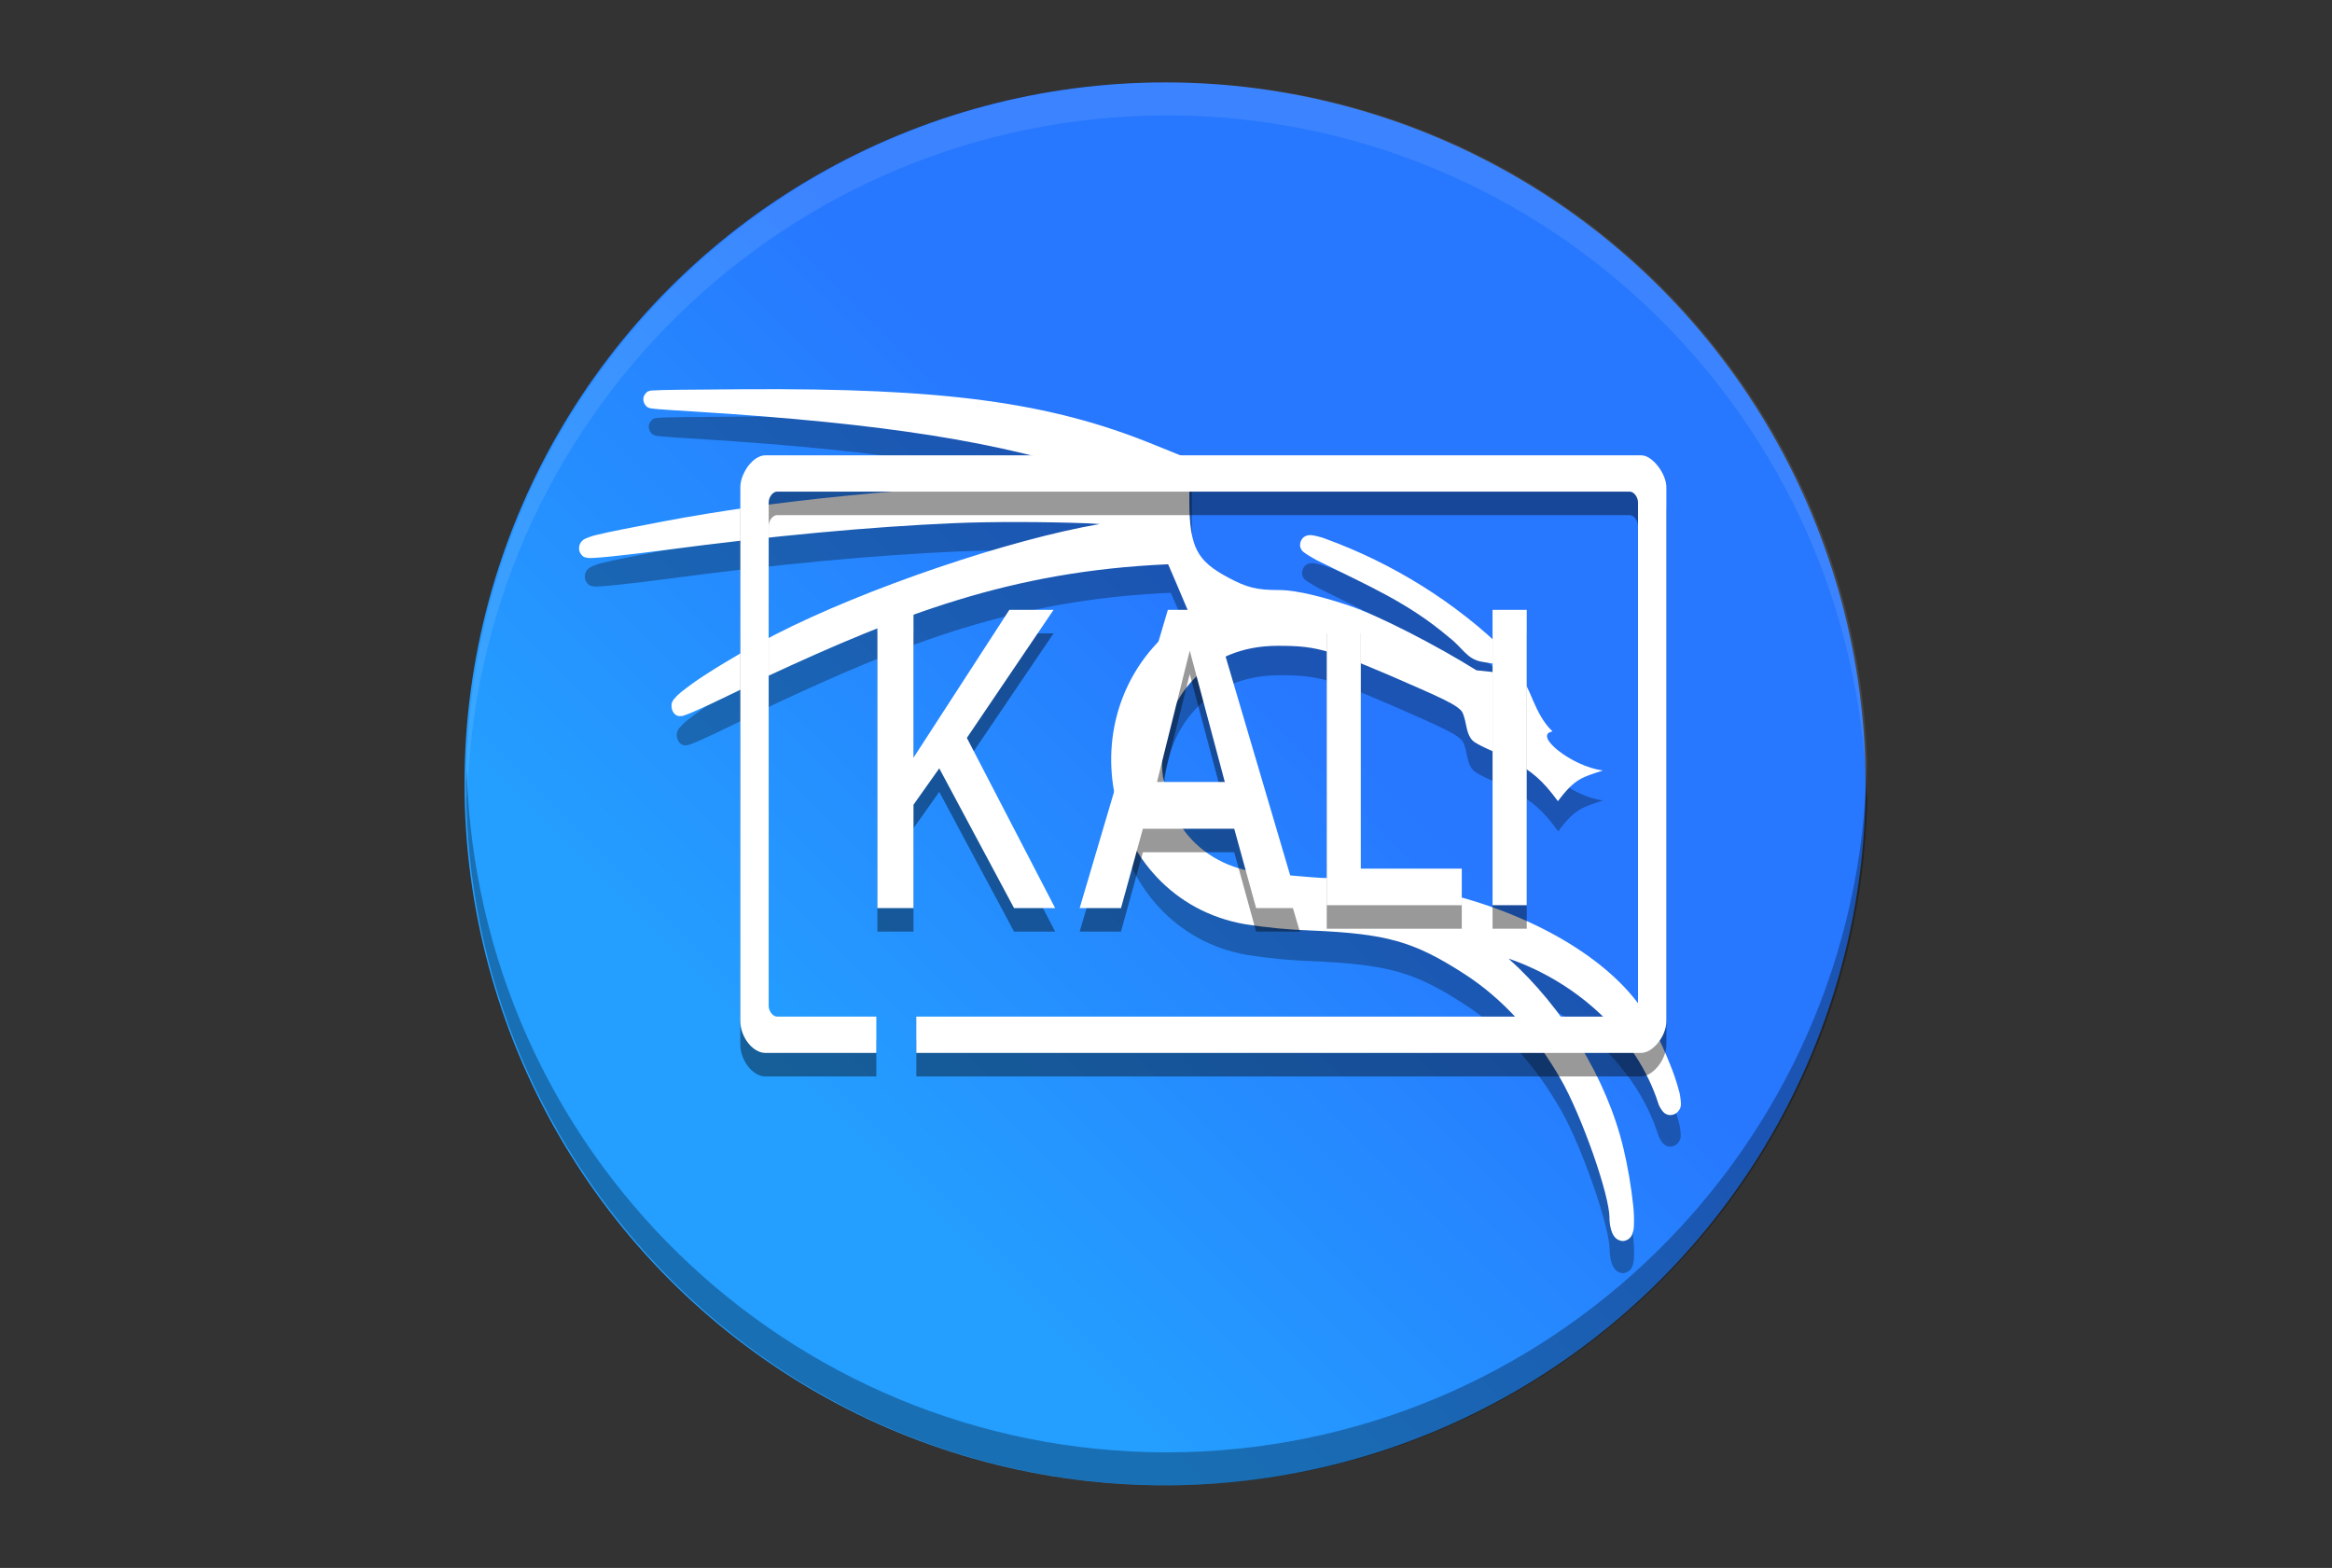 <?xml version="1.0" encoding="UTF-8" standalone="no"?>
<!-- Generator: Adobe Illustrator 25.0.1, SVG Export Plug-In . SVG Version: 6.00 Build 0)  -->

<svg
   version="1.0"
   id="Layer_1"
   x="0px"
   y="0px"
   viewBox="0 0 1245 837.1"
   style="enable-background:new 0 0 1245 837.1;"
   xml:space="preserve"
   sodipodi:docname="kalia.svg"
   inkscape:version="1.2.2 (732a01da63, 2022-12-09)"
   xmlns:inkscape="http://www.inkscape.org/namespaces/inkscape"
   xmlns:sodipodi="http://sodipodi.sourceforge.net/DTD/sodipodi-0.dtd"
   xmlns="http://www.w3.org/2000/svg"
   xmlns:svg="http://www.w3.org/2000/svg"><rect x="0" y="0" width="1245" height="837.1" fill="#333333" stroke="none"/><defs
   id="defs3071"><linearGradient
     id="SVGID_2_-3"
     gradientUnits="userSpaceOnUse"
     x1="493.21"
     y1="408.435"
     x2="695.89"
     y2="205.755"
     gradientTransform="matrix(1.21,0,0,1.21,-151.917,102.072)">
	<stop
   offset="0"
   style="stop-color:#249EFF"
   id="stop3053-6" />
	<stop
   offset="1"
   style="stop-color:#2777FF"
   id="stop3055-0" />
</linearGradient></defs><sodipodi:namedview
   id="namedview3069"
   pagecolor="#ffffff"
   bordercolor="#000000"
   borderopacity="0.25"
   inkscape:showpageshadow="2"
   inkscape:pageopacity="0.0"
   inkscape:pagecheckerboard="0"
   inkscape:deskcolor="#d1d1d1"
   showgrid="false"
   inkscape:zoom="0.68722828"
   inkscape:cx="457.63542"
   inkscape:cy="238.63977"
   inkscape:window-width="1920"
   inkscape:window-height="1017"
   inkscape:window-x="-8"
   inkscape:window-y="-8"
   inkscape:window-maximized="1"
   inkscape:current-layer="Layer_1" />
<style
   type="text/css"
   id="style3040">
	.st0{fill:url(#SVGID_1_);}
	.st1{opacity:0.3;enable-background:new    ;}
	.st2{opacity:0.1;fill:#FFFFFF;enable-background:new    ;}
	.st3{fill:url(#SVGID_2_);}
	.st4{fill:#FFFFFF;}
</style>
<linearGradient
   id="SVGID_1_"
   gradientUnits="userSpaceOnUse"
   x1="510.078"
   y1="413.378"
   x2="712.758"
   y2="210.698"
   gradientTransform="matrix(1.06 0 0 1.06 -75.39 138.367)">
	<stop
   offset="0"
   style="stop-color:#249EFF"
   id="stop3042" />
	<stop
   offset="1"
   style="stop-color:#2777FF"
   id="stop3044" />
</linearGradient>
<circle
   class="st0"
   cx="623.3"
   cy="418.5"
   r="329.1"
   id="circle3047"
   style="display:inline" />
<path
   class="st1"
   d="M 952.1,409.4 C 948.6,588.5 802.5,732 623.3,732.2 445.1,732.1 299.4,590.2 294.5,412.1 c -0.1,2.1 -0.2,4.3 -0.3,6.4 0,181.8 147.4,329.1 329.2,329.1 v 0 c 181.8,0 329.1,-147.4 329.1,-329.1 v 0 c -0.1,-3 -0.2,-6 -0.4,-9.1 z"
   id="path3049"
   style="display:inline" />
<path
   class="st2"
   d="m 623.3,89.4 c -181.8,0 -329.2,147.4 -329.2,329.1 v 0 c 0.1,3 0.2,6 0.3,9.1 C 297.9,248.5 444.1,105 623.2,104.9 801.4,105 947.1,246.9 952,425 c 0.1,-2.1 0.2,-4.3 0.3,-6.4 C 952.4,236.8 805.1,89.4 623.3,89.4 Z"
   id="path3051"
   style="display:inline" />
<linearGradient
   id="SVGID_2_"
   gradientUnits="userSpaceOnUse"
   x1="493.21"
   y1="408.435"
   x2="695.89"
   y2="205.755"
   gradientTransform="matrix(1.21 0 0 1.21 -153.21 102.82)">
	<stop
   offset="0"
   style="stop-color:#249EFF"
   id="stop3053" />
	<stop
   offset="1"
   style="stop-color:#2777FF"
   id="stop3055" />
</linearGradient>
<ellipse
   class="st3"
   cx="622"
   cy="418.5"
   rx="374"
   ry="374.5"
   id="ellipse3058"
   style="display:inline"
   inkscape:label="ellipse3058" />
<path
   class="st1"
   d="M 996.6,408.2 C 992.6,612 826.5,775.2 622.9,775.4 420.4,775.3 254.8,613.9 249.2,411.2 c -0.1,2.4 -0.3,4.9 -0.4,7.3 0,206.8 167.5,374.5 374,374.5 C 829.3,793 997,625.3 997,418.5 v 0 c -0.1,-3.4 -0.2,-6.8 -0.4,-10.3 z"
   id="path3060"
   style="display:inline"
   inkscape:label="down-shadow" />
<path
   class="st2"
   d="m 623,44 c -206.6,0 -374,167.7 -374,374.5 0.1,3.4 0.2,6.9 0.4,10.3 4,-203.8 170.1,-367 373.7,-367.2 202.3,0.2 367.9,161.6 373.5,364.3 0.2,-2.4 0.3,-4.9 0.4,-7.3 C 997,211.7 829.5,44 623,44 Z"
   id="path3062"
   style="display:inline"
   inkscape:label="up-light" />
<path
   class="st1"
   d="m 721.122,338.439 c -11.983,-4.028 -27.076,-8.343 -37.321,-8.343 -11.617,0 -16.74,-1.247 -26.71,-6.617 -8.782,-4.699 -13.63,-8.823 -16.557,-14.481 -2.927,-5.658 -4.208,-13.618 -4.208,-26.181 v -23.016 l -19.027,-7.768 c -55.159,-22.729 -111.598,-30.305 -217.342,-29.633 -15.002,0.096 -26.253,0.192 -34.211,0.288 -7.958,0.096 -12.258,0.192 -14.544,0.384 -0.274,0 -0.64,0.096 -0.915,0.096 -0.274,0 -0.457,0.096 -0.732,0.192 -0.732,0.096 -1.372,0.575 -1.829,1.151 -0.823,0.863 -1.281,1.918 -1.372,3.069 0,1.247 0.366,2.493 1.189,3.452 0.457,0.671 1.098,1.151 1.829,1.343 0.366,0.192 0.732,0.288 1.098,0.288 1.098,0.192 2.287,0.288 4.299,0.48 3.933,0.288 10.337,0.767 18.844,1.247 101.17,6.329 164.104,16.495 216.428,34.716 l 4.665,1.63 -19.575,0.767 c -90.559,3.644 -158.707,10.453 -217.983,21.77 -17.929,3.452 -28.631,5.562 -34.852,7.097 -2.378,0.479 -4.665,1.247 -6.769,2.302 -1.372,0.575 -2.378,1.63 -2.927,3.069 -0.457,1.151 -0.457,2.398 -0.183,3.644 0.274,0.863 0.732,1.63 1.281,2.206 0.549,0.671 1.281,1.151 2.104,1.247 0.274,0.096 0.64,0.096 0.915,0.192 0.457,0 0.823,0.096 1.189,0.096 0.732,0 1.647,0 2.744,-0.096 2.195,-0.096 5.214,-0.384 8.873,-0.767 7.318,-0.767 17.197,-1.918 27.991,-3.357 56.439,-7.576 109.403,-12.563 154.042,-14.481 20.399,-0.863 48.298,-0.767 70.984,0.096 2.47,0.096 3.933,0.288 6.22,0.384 -47.384,8.056 -124.313,34.333 -172.703,59.363 -12.898,6.713 -25.521,14.002 -37.779,22.057 -4.116,2.685 -8.141,5.658 -11.983,8.727 -1.281,1.055 -2.47,2.302 -3.567,3.548 -0.64,0.767 -1.098,1.63 -1.281,2.589 -0.366,1.822 0.091,3.74 1.281,5.275 1.647,1.726 2.744,1.439 3.293,1.439 0.366,0 0.732,0 1.098,-0.096 0.457,-0.096 0.823,-0.192 1.281,-0.384 0.823,-0.288 1.829,-0.671 3.019,-1.151 2.47,-1.055 5.763,-2.589 9.788,-4.411 8.141,-3.836 19.118,-9.207 31.101,-15.344 69.886,-32.702 128.978,-56.39 212.769,-60.034 1.189,2.685 2.653,6.138 4.299,10.07 l 7.318,17.454 c -69.612,46.128 -47.658,152.387 29.089,165.813 11.526,1.822 23.143,2.973 34.852,3.357 40.249,1.726 54.701,5.754 81.503,23.208 20.124,13.043 37.504,32.223 51.317,56.486 5.488,9.59 12.075,25.414 17.197,40.087 2.561,7.384 4.757,14.481 6.312,20.523 1.555,6.042 2.378,11.029 2.378,13.234 0,2.493 0.274,4.987 1.006,7.384 0.366,1.151 0.823,2.206 1.555,3.165 1.098,1.534 2.744,2.398 4.574,2.493 1.372,-0.096 2.744,-0.671 3.75,-1.726 0.64,-0.671 1.098,-1.439 1.372,-2.398 0.457,-1.343 0.732,-2.685 0.732,-4.124 0.183,-3.644 0,-7.288 -0.366,-10.837 -1.098,-10.357 -2.836,-20.619 -5.214,-30.784 -8.782,-37.114 -32.016,-75.474 -61.013,-101.655 37.687,13.138 68.24,42.772 79.399,77.2 0.457,1.726 1.372,3.357 2.47,4.699 0.732,0.959 1.738,1.63 2.927,1.918 1.738,0.384 3.567,-0.192 4.94,-1.439 2.287,-2.398 1.829,-4.411 1.738,-6.138 -0.183,-1.918 -0.457,-3.74 -1.006,-5.562 -1.281,-4.891 -2.927,-9.686 -4.848,-14.385 -4.208,-10.645 -9.971,-22.537 -15.368,-30.305 -20.124,-28.674 -62.751,-52.266 -110.775,-62.623 -11.434,-2.493 -37.413,-6.617 -58.909,-6.617 -1.555,0 -22.503,-1.822 -30.095,-2.493 -76.381,-7.001 -71.258,-121.986 6.861,-121.986 11.068,0 17.929,0.48 28.265,3.644 10.337,3.165 23.966,8.919 47.658,19.468 10.337,4.603 16.191,7.48 19.118,9.59 2.927,2.11 3.202,2.877 4.116,5.946 1.098,3.74 1.281,9.111 4.391,12.179 3.11,3.069 16.099,7.672 21.862,11.029 9.879,6.042 14.819,9.686 23.417,21.482 9.147,-12.371 12.989,-12.755 23.875,-16.495 -16.191,-1.918 -37.596,-19.084 -26.71,-20.906 -9.879,-9.302 -12.166,-25.606 -16.923,-28.387 -1.098,-0.959 -2.287,-1.726 -3.659,-2.302 l -19.85,-2.11 C 767.316,360.4 736.398,344.289 720.847,339.014 Z m 88.547,33.182 c 0,-1.055 -0.274,-2.11 -0.823,-2.973 -0.366,-0.575 -0.732,-1.151 -1.098,-1.726 -0.915,-1.247 -1.921,-2.398 -3.019,-3.452 -27.168,-27.044 -60.83,-47.855 -95.682,-60.705 -2.104,-0.863 -4.299,-1.439 -6.586,-1.918 -1.006,-0.192 -2.104,-0.288 -3.11,-0.096 -0.915,0.192 -1.829,0.575 -2.561,1.247 -1.006,1.055 -1.647,2.398 -1.647,3.836 -0.091,0.959 0.274,2.014 0.823,2.781 0.183,0.288 0.366,0.575 0.64,0.767 0.274,0.288 0.549,0.479 0.823,0.671 0.457,0.384 1.006,0.671 1.647,1.055 1.281,0.767 2.927,1.822 5.031,2.973 27.168,13.618 48.573,22.729 70.161,41.429 7.409,5.658 9.33,11.796 17.837,13.138 z"
   id="path3064"
   style="display:inline;stroke-width:0.937"
   inkscape:label="shadow-kali" /><path
   class="st4"
   d="m 720.198,323.311 c -12.046,-4.01 -27.22,-8.305 -37.519,-8.305 -11.679,0 -16.828,-1.241 -26.852,-6.587 -8.828,-4.678 -13.702,-8.783 -16.644,-14.415 -2.943,-5.632 -4.23,-13.556 -4.23,-26.062 v -22.912 l -19.127,-7.733 c -55.451,-22.625 -112.189,-30.167 -218.492,-29.499 -15.081,0.096 -26.392,0.191 -34.392,0.286 -8,0.096 -12.322,0.191 -14.621,0.382 -0.276,0 -0.644,0.096 -0.92,0.096 -0.276,0 -0.46,0.096 -0.736,0.191 -0.736,0.096 -1.379,0.573 -1.839,1.146 -0.828,0.859 -1.287,1.909 -1.379,3.055 0,1.241 0.368,2.482 1.195,3.437 0.46,0.668 1.103,1.146 1.839,1.337 0.368,0.191 0.736,0.286 1.103,0.286 1.103,0.191 2.299,0.286 4.322,0.477 3.954,0.286 10.391,0.764 18.943,1.241 101.705,6.301 164.972,16.42 217.572,34.558 l 4.69,1.623 -19.679,0.764 c -91.13,3.628 -159.547,10.406 -219.136,21.671 -18.024,3.437 -28.783,5.537 -35.036,7.064 -2.391,0.477 -4.598,1.241 -6.805,2.196 -1.379,0.573 -2.391,1.718 -2.943,3.055 -0.46,1.146 -0.46,2.387 -0.184,3.628 0.276,0.764 0.736,1.527 1.287,2.1 0.552,0.668 1.287,1.146 2.115,1.241 0.276,0.096 0.644,0.096 0.92,0.191 0.368,0.096 0.828,0.096 1.195,0.096 0.736,0 1.655,0 2.759,-0.096 2.207,-0.096 5.242,-0.382 8.92,-0.764 7.357,-0.764 17.288,-1.909 28.139,-3.341 56.738,-7.542 109.982,-12.506 154.857,-14.415 20.507,-0.859 48.554,-0.764 71.359,0.096 2.483,0.096 3.954,0.286 6.253,0.382 -47.634,8.115 -124.971,34.176 -173.617,59.188 -12.966,6.683 -25.656,13.938 -37.979,21.957 -4.138,2.673 -8.184,5.632 -12.046,8.687 -1.287,1.05 -2.483,2.196 -3.586,3.532 -0.644,0.764 -1.103,1.623 -1.287,2.482 -0.368,1.814 0.092,3.819 1.287,5.251 1.655,1.718 2.759,1.432 3.31,1.432 0.368,0 0.736,0 1.103,-0.096 0.46,-0.096 0.828,-0.191 1.287,-0.382 0.828,-0.286 1.839,-0.668 3.035,-1.146 2.483,-1.05 5.793,-2.578 9.839,-4.391 8.184,-3.819 19.219,-9.165 31.266,-15.274 70.256,-32.554 129.661,-56.133 213.894,-59.761 1.195,2.673 2.667,6.11 4.322,10.024 l 7.357,17.375 c -69.796,45.632 -47.818,151.407 29.427,164.772 11.587,1.814 23.265,2.959 34.944,3.341 40.461,1.718 54.991,5.728 81.934,23.102 20.231,12.983 37.703,32.076 51.588,56.229 5.517,9.546 12.138,25.298 17.288,39.904 2.575,7.351 4.782,14.415 6.345,20.429 1.563,6.014 2.391,10.978 2.391,13.174 0,2.482 0.276,4.964 1.012,7.351 0.368,1.146 0.828,2.196 1.563,3.15 1.103,1.527 2.759,2.387 4.598,2.482 1.379,-0.096 2.759,-0.668 3.77,-1.718 0.644,-0.668 1.103,-1.432 1.379,-2.387 0.46,-1.337 0.736,-2.673 0.736,-4.105 0.184,-3.628 0,-7.255 -0.368,-10.788 -1.103,-10.31 -2.851,-20.525 -5.242,-30.644 -8.828,-36.945 -32.185,-75.131 -61.336,-101.193 37.887,13.079 68.601,42.482 79.819,76.849 0.46,1.718 1.379,3.341 2.483,4.678 0.736,0.955 1.747,1.623 2.943,1.909 1.747,0.382 3.586,-0.191 4.966,-1.432 2.299,-2.387 1.839,-4.391 1.747,-6.11 -0.184,-1.909 -0.46,-3.723 -1.012,-5.537 -1.287,-4.869 -2.943,-9.642 -4.874,-14.32 -4.23,-10.597 -10.023,-22.434 -15.449,-30.167 -20.231,-28.544 -63.083,-52.028 -111.361,-62.339 -11.495,-2.482 -37.611,-6.587 -59.129,-6.587 -1.563,0 -22.622,-1.814 -30.254,-2.482 -76.785,-6.969 -71.635,-121.431 6.897,-121.431 11.127,0 18.024,0.477 28.415,3.628 10.391,3.15 24.093,8.878 47.91,19.379 10.391,4.582 16.277,7.446 19.219,9.546 2.943,2.1 3.219,2.864 4.138,5.919 1.103,3.723 1.287,9.069 4.414,12.124 3.127,3.055 16.185,7.637 21.978,10.978 9.931,6.014 14.897,9.642 23.541,21.384 9.196,-12.315 13.058,-12.697 24.001,-16.42 -16.277,-1.909 -37.795,-18.997 -26.852,-20.811 -9.931,-9.26 -12.23,-25.489 -17.012,-28.258 -1.103,-0.955 -2.391,-1.718 -3.678,-2.291 l -19.955,-2.1 C 767.004,344.599 735.923,328.561 720.198,323.311 Z m 89.015,33.031 c 0,-1.05 -0.276,-2.1 -0.828,-2.959 -0.368,-0.573 -0.736,-1.146 -1.103,-1.718 -0.92,-1.241 -1.931,-2.387 -3.035,-3.437 -27.311,-26.921 -61.152,-47.637 -96.188,-60.429 -2.115,-0.859 -4.322,-1.432 -6.621,-1.909 -1.012,-0.191 -2.115,-0.286 -3.127,-0.096 -0.92,0.191 -1.839,0.573 -2.575,1.241 -1.012,1.05 -1.655,2.387 -1.655,3.819 -0.092,0.955 0.276,2.005 0.828,2.768 0.184,0.286 0.368,0.573 0.644,0.764 0.276,0.286 0.552,0.477 0.828,0.668 0.46,0.382 1.012,0.668 1.655,1.146 1.287,0.764 2.943,1.814 5.058,2.959 27.311,13.556 48.83,22.625 70.532,41.145 7.449,5.632 9.38,11.742 17.932,13.079 z"
   id="path3066"
   style="display:inline;stroke-width:0.937"
   inkscape:label="kali" />

<path
   style="color:#000000;text-indent:0;text-decoration-line:none;text-decoration-style:solid;text-decoration-color:#000000;text-transform:none;white-space:normal;opacity:0.4;isolation:auto;mix-blend-mode:normal;solid-color:#000000;fill:#000000;fill-opacity:1;stroke-width:4.282;color-rendering:auto;image-rendering:auto;shape-rendering:auto"
   d="m 408.592,255.645 c -6.702,0.01 -13.345,9.698 -13.345,17.059 v 284.973 c 0,8.506 6.643,17.022 13.352,17.012 h 59.249 v -19.377 h -52.996 c -2.216,-0.015 -4.464,-2.868 -4.464,-5.687 V 280.734 c 0,-2.831 2.248,-5.726 4.473,-5.716 h 455.157 c 2.262,-0.01 4.466,2.886 4.473,5.715 v 268.89 c -0.01,2.82 -2.211,5.677 -4.473,5.686 H 489.207 v 19.377 h 387.058 c 5.796,0.01 13.353,-8.506 13.36,-17.012 V 272.692 c 0,-7.354 -7.533,-17.042 -13.325,-17.052 z"
   fill-rule="evenodd"
   id="path1347-8"
   inkscape:label="shadow_border" /><path
   d="M 468.419,497.377 V 338.144 h 19.268 v 78.953 l 51.175,-78.953 h 23.61 l -46.288,68.359 47.136,90.875 h -21.944 l -39.932,-74.613 -13.757,19.426 v 55.187 z"
   id="path1349-9"
   style="opacity:0.4;fill:#000000;fill-opacity:1;stroke-width:4.282"
   inkscape:label="shadow_k" /><path
   d="m 635.181,359.895 -17.489,70.156 36.2,-10e-4 z m -11.69,-21.751 h 23.466 l 47,159.234 h -23.346 L 658.924,454.999 h -48.767 l -11.686,42.378 h -22.066 z"
   id="path1351-2"
   style="opacity:0.4;fill:#000000;fill-opacity:1;stroke-width:4.282"
   inkscape:label="shadow_a" /><path
   d="m 708.315,338.144 h 18.194 v 138.161 h 53.904 v 19.523 h -72.097 z"
   id="path1353-6"
   style="opacity:0.4;fill:#000000;fill-opacity:1;stroke-width:4.282"
   inkscape:label="shadow_l" /><path
   d="m 796.841,338.144 h 18.247 v 157.683 h -18.247 z"
   id="path1355-5"
   style="opacity:0.4;fill:#000000;fill-opacity:1;stroke-width:4.282"
   inkscape:label="shadow_i" /><path
   style="color:#000000;text-indent:0;text-decoration-line:none;text-decoration-style:solid;text-decoration-color:#000000;text-transform:none;white-space:normal;isolation:auto;mix-blend-mode:normal;solid-color:#000000;fill:#ffffff;fill-opacity:1;stroke-width:4.282;color-rendering:auto;image-rendering:auto;shape-rendering:auto"
   d="m 408.592,243.093 c -6.702,0.01 -13.345,9.698 -13.345,17.059 v 284.973 c 0,8.506 6.643,17.022 13.352,17.012 h 59.249 v -19.377 h -52.996 c -2.216,-0.015 -4.464,-2.868 -4.464,-5.687 V 268.183 c 0,-2.831 2.248,-5.726 4.473,-5.716 h 455.157 c 2.262,-0.01 4.466,2.886 4.473,5.715 V 537.072 c -0.008,2.82 -2.211,5.677 -4.473,5.686 H 489.207 v 19.377 h 387.058 c 5.796,0.01 13.353,-8.506 13.36,-17.012 V 260.141 c 0,-7.354 -7.533,-17.042 -13.325,-17.052 z"
   fill-rule="evenodd"
   id="path1347"
   inkscape:label="border" /><path
   d="M 468.419,484.826 V 325.593 h 19.268 v 78.953 l 51.175,-78.953 h 23.61 l -46.288,68.359 47.136,90.875 h -21.944 l -39.932,-74.613 -13.757,19.426 v 55.187 z"
   id="path1349"
   style="fill:#ffffff;fill-opacity:1;stroke-width:4.282"
   inkscape:label="letter_k" /><path
   d="m 635.181,347.344 -17.489,70.156 36.2,-0.001 z m -11.69,-21.751 h 23.466 l 47,159.234 h -23.346 l -11.686,-42.378 h -48.767 l -11.686,42.378 h -22.066 z"
   id="path1351"
   style="fill:#ffffff;fill-opacity:1;stroke-width:4.282"
   inkscape:label="letter_a" /><path
   d="m 708.315,325.593 h 18.193 v 138.161 h 53.904 v 19.523 h -72.097 z"
   id="path1353"
   style="fill:#ffffff;fill-opacity:1;stroke-width:4.282"
   inkscape:label="letter_l" /><path
   d="m 796.841,325.593 h 18.247 v 157.683 h -18.247 z"
   id="path1355"
   style="fill:#ffffff;fill-opacity:1;stroke-width:4.282"
   inkscape:label="letter_i" /></svg>
